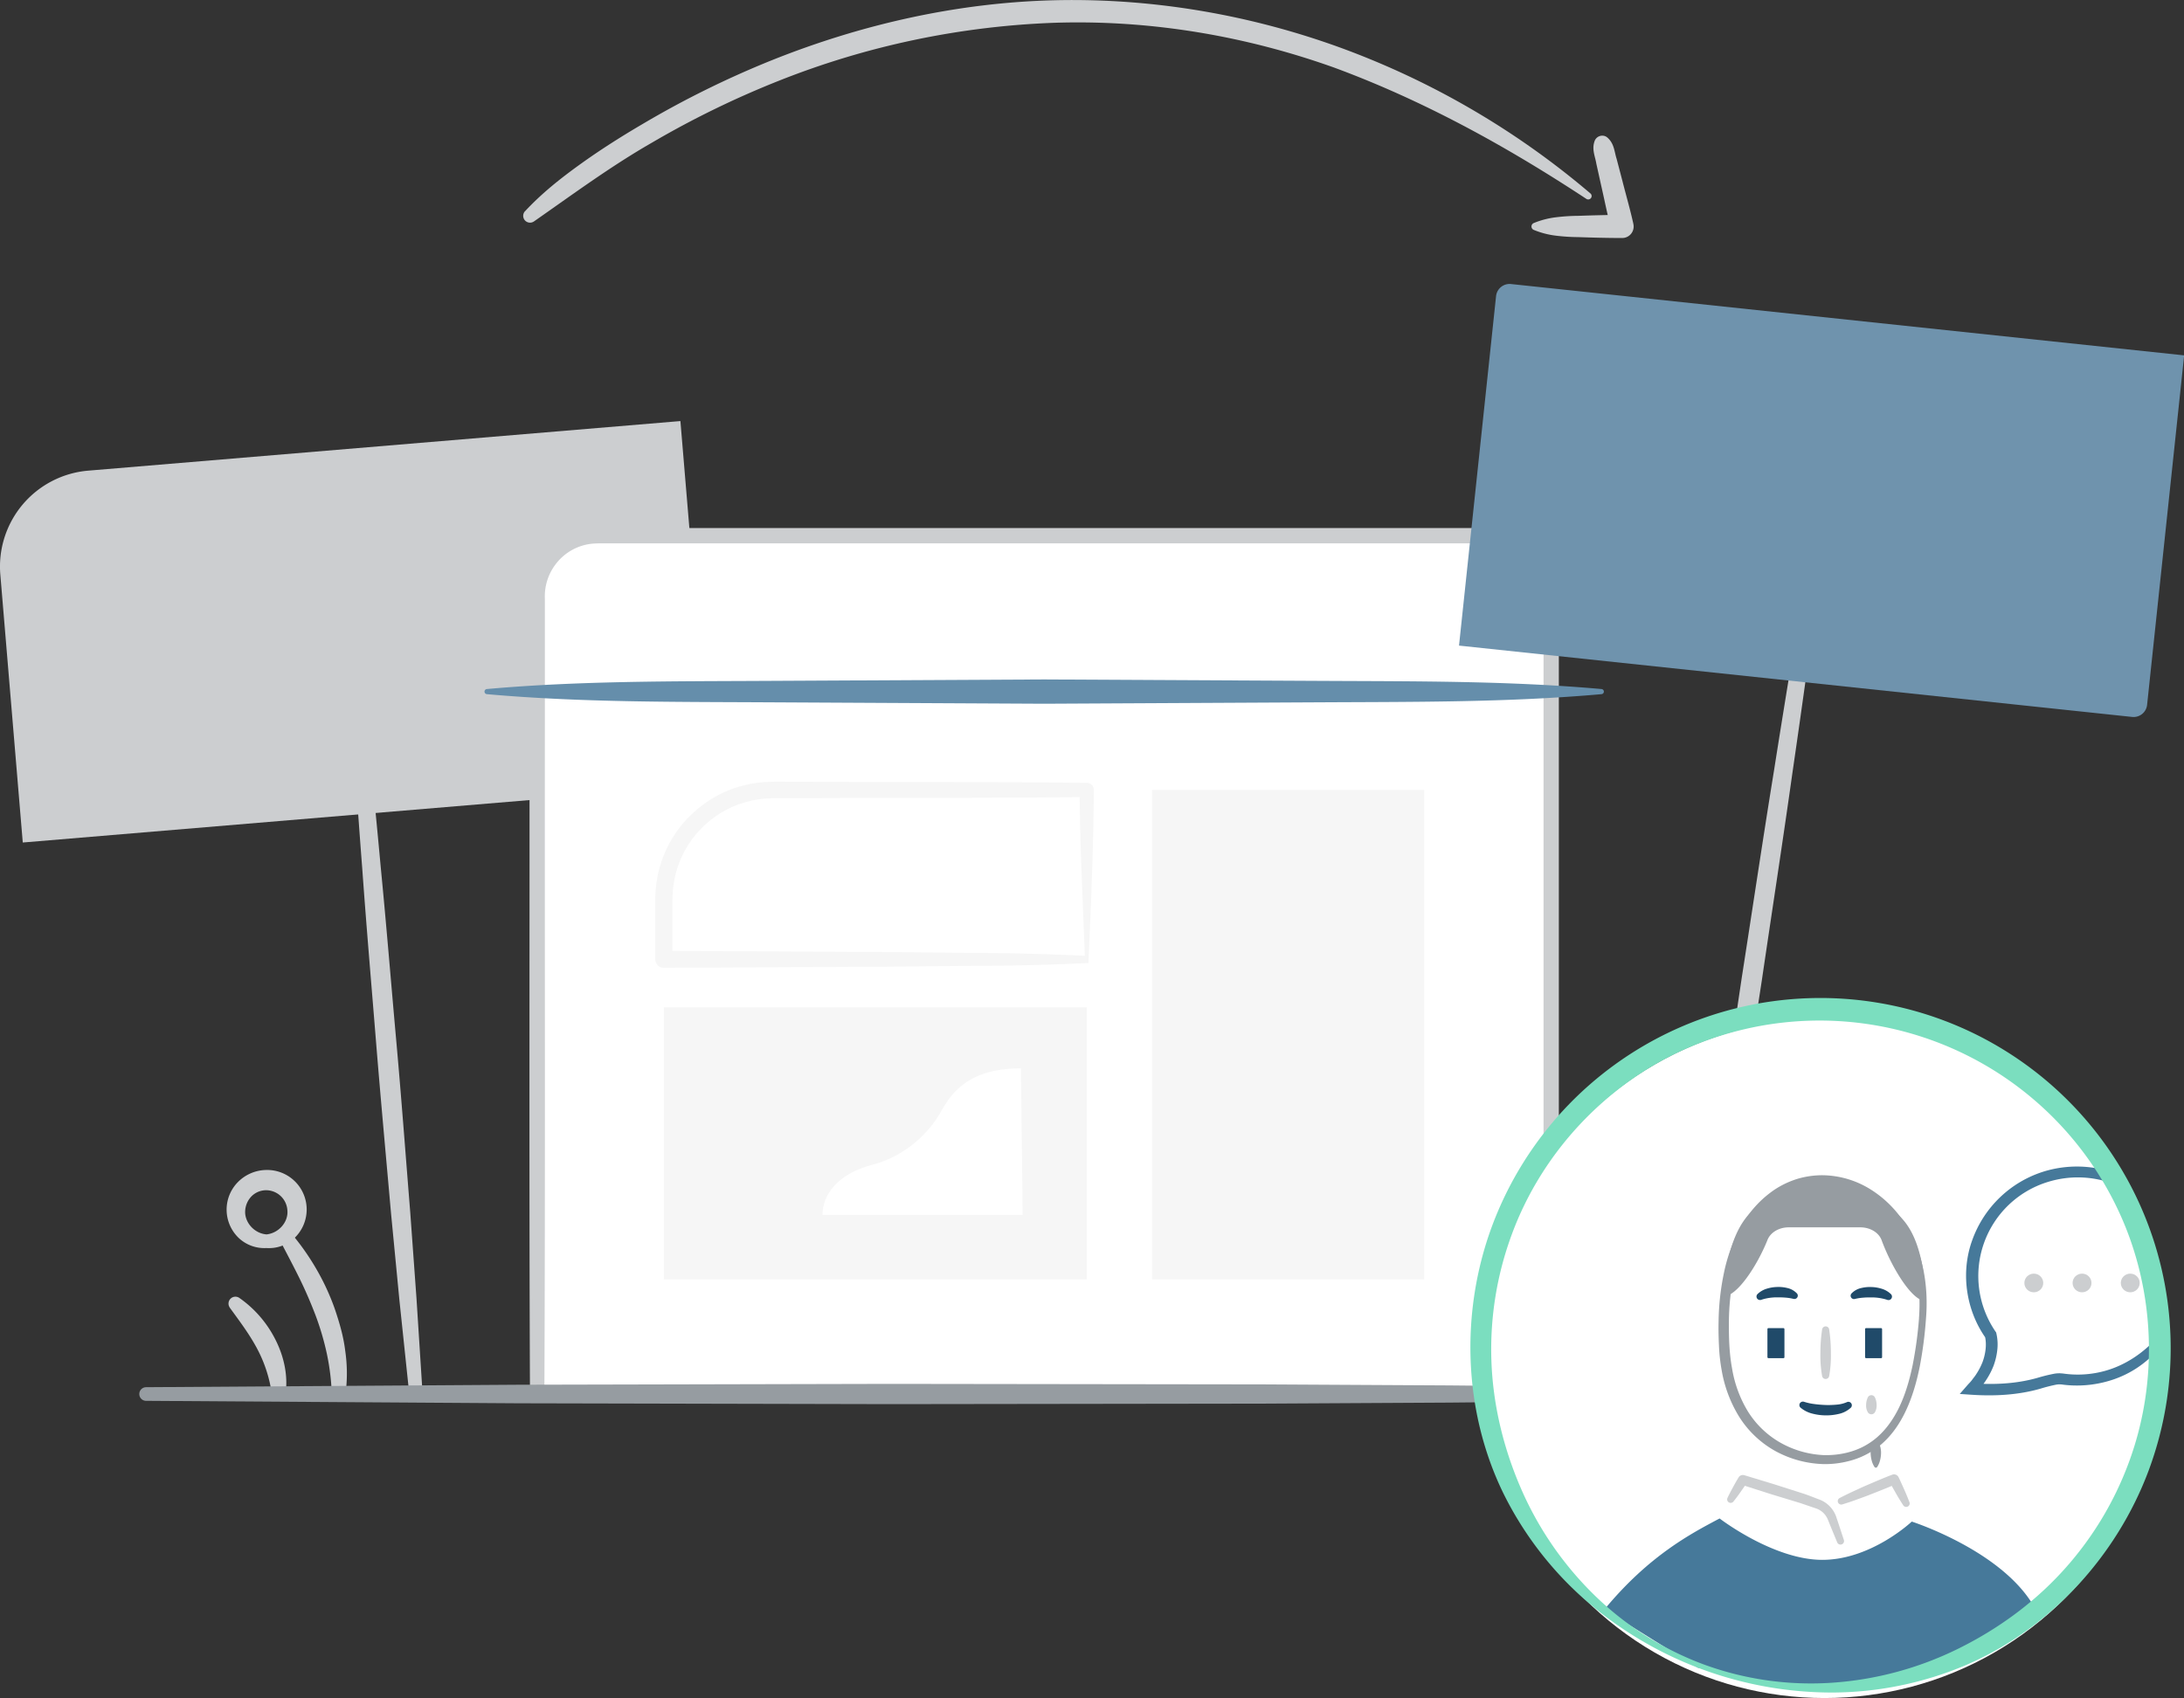 <svg id="migrating_host_-_assisted" data-name="migrating host - assisted" xmlns="http://www.w3.org/2000/svg" viewBox="0 0 1511.45 1175.34"><rect x="0" y="0" width="1511.45" height="1175.34" fill="#333333" stroke="none"/><title>migratingHost-assisted</title><path d="M3953.8,2413.33c4.12,39.77,8.15,79.55,11.79,119.36,3.88,39.79,7.1,79.64,10.68,119.46s6.54,79.69,9.75,119.54l4.34,59.81,3.83,59.86a4.72,4.72,0,0,1-9.4.79l-6.27-59.65-5.76-59.69c-3.52-39.82-7.22-79.63-10.44-119.48s-6.66-79.68-9.51-119.55c-3.09-39.86-5.79-79.75-8.4-119.65a4.72,4.72,0,0,1,9.4-.79Z" transform="translate(-3702.12 -1932.72)" style="fill:#CCCED0"/><path d="M4086.56,2485l-368.68,30.88-15.53-185.39a66.63,66.63,0,0,1,60.83-72L4173,2224.17l15.53,185.39a66.63,66.63,0,0,1-60.83,72" transform="translate(-3702.12 -1932.72)" style="fill:#CCCED0"/><path d="M4161.51,2897.6h-87.62V2345.29a41.78,41.78,0,0,1,41.78-41.78h618.17a41.78,41.78,0,0,1,41.78,41.78V2897.6h-524" transform="translate(-3702.12 -1932.72)" style="fill:#fff"/><path d="M4161.51,2901.14c-29.21.71-58.41,1.13-87.62,1.44a4.93,4.93,0,0,1-5-4.87v-.1c-.67-154.5-.18-309-.33-463.51v-86.91a52.53,52.53,0,0,1,2.11-15.88,47.66,47.66,0,0,1,7.47-14.42,46.79,46.79,0,0,1,26.82-17.43c5.25-1.28,11-1.31,15.6-1.26h608.36c4.55-.05,10.34,0,15.6,1.26a46.81,46.81,0,0,1,26.82,17.43,47.74,47.74,0,0,1,7.47,14.42,52.53,52.53,0,0,1,2.11,15.88V2897.6a5.29,5.29,0,0,1-5.28,5.31h0l-262-.8-131-1.06-131-1.68a1.77,1.77,0,0,1,0-3.54l131-1.68,131-1.06,262-.8-5.3,5.31V2347.19a36.69,36.69,0,0,0-7.43-23.89,36.19,36.19,0,0,0-20.76-13.5c-4.16-1-8.11-1-13.19-1H4120.59c-5.09,0-9,0-13.2,1a36.19,36.19,0,0,0-20.76,13.5,36.66,36.66,0,0,0-7.43,23.89v86.91c-.15,154.5.33,309-.34,463.51l-5-5c29.21.3,58.41.72,87.62,1.44a3.54,3.54,0,0,1,0,7.08Z" transform="translate(-3702.12 -1932.72)" style="fill:#CCCED0"/><path d="M4810.5,2413.19c-64.29,5.72-128.58,5.3-192.87,5.64l-192.87,1-192.87-1c-64.29-.34-128.58.09-192.87-5.64a1.78,1.78,0,0,1,0-3.54c64.29-5.73,128.58-5.3,192.87-5.64l192.87-1,192.87,1c64.29.34,128.58-.08,192.87,5.64a1.78,1.78,0,0,1,0,3.54Z" transform="translate(-3702.12 -1932.72)" style="fill:#658eab"/><rect x="459.4" y="697.22" width="292.67" height="188.31" style="fill:#F6F6F6"/><path d="M4455.38,2599.29c-23.12,1.13-47,1.81-71.35,1.9l-74.07.67-148.45.75a5.83,5.83,0,0,1-5.86-5.8v-.06l-.06-23.59,0-11.8c-.06-3.86,0-7.87.26-12.22a81.26,81.26,0,0,1,18.82-46.37c11-12.84,25.88-22.53,42.4-26.46a81.53,81.53,0,0,1,12.49-2.17c4.25-.24,8.49-.44,12.31-.35l23.59.05c62.91.28,125.82,0,188.73.74h.1a4.87,4.87,0,0,1,4.83,4.92c-.16,20.12-.59,40.28-1.35,60.1-.6,19.88-1.51,39.39-2.33,58.39Zm-2.49-5-2.28-57.66c-.76-19.26-1.19-38.18-1.35-57.14l4.92,4.92c-62.91.76-125.82.46-188.73.74l-23.59.05c-4-.07-7.66.16-11.26.36a69.88,69.88,0,0,0-10.71,1.92c-14.14,3.41-26.85,11.81-36.23,22.83a69.74,69.74,0,0,0-15.92,39.67l-.28,5.46v5.9l0,11.8-.06,23.59-5.86-5.86,144.22.75,72.27.67c24,.09,48.42.76,73.68,1.93Z" transform="translate(-3702.12 -1932.72)" style="fill:#F6F6F6"/><path d="M4408.66,2672.18c-35.65,0-47.82,16.43-55.34,30-7.1,12.79-22.88,30.3-47.36,36.71s-34.63,21-34.63,34.76h138.53Z" transform="translate(-3702.12 -1932.72)" style="fill:#fff"/><rect x="797.3" y="546.8" width="188.31" height="338.73" style="fill:#F6F6F6"/><path d="M4962.68,2323.68c-6.51,48-13.11,96-20.09,143.91-6.75,48-14.15,95.83-21.19,143.75l-22.12,143.61-11.59,71.72-12.1,71.65a4.72,4.72,0,0,1-9.33-1.41l9.67-72,10.18-71.94,21.43-143.71c7.47-47.85,14.58-95.76,22.35-143.57,7.53-47.84,15.45-95.63,23.46-143.4a4.72,4.72,0,0,1,9.33,1.42Z" transform="translate(-3702.12 -1932.72)" style="fill:#CCCED0"/><path d="M4733.12,2153h468.45a0,0,0,0,1,0,0v243.25a9.41,9.41,0,0,1-9.41,9.41H4723.71a0,0,0,0,1,0,0V2162.42A9.41,9.41,0,0,1,4733.12,2153Z" transform="translate(-3434.13 -2443.26) rotate(6.05)" style="fill:#6F93AD"/><path d="M3931.73,2897.32a162.71,162.71,0,0,0-3.39-27.5,190,190,0,0,0-7.82-26.63c-3.33-8.68-7-17.26-11.16-25.7s-8.58-16.78-13-25.22l0,0a4.74,4.74,0,0,1,7.8-5.3,169.94,169.94,0,0,1,17,24.31,162.45,162.45,0,0,1,12.56,27.15c3.23,9.48,6.1,19.2,7.31,29.25a108,108,0,0,1,.16,30.24,4.74,4.74,0,0,1-9.42-.5Z" transform="translate(-3702.12 -1932.72)" style="fill:#CCCED0"/><path d="M3890.22,2897.55a94.06,94.06,0,0,0-10.16-31.34c-5.18-9.79-11.95-18.79-18.88-28.3l0-.06a4.78,4.78,0,0,1,6.58-6.75,77.69,77.69,0,0,1,24.85,28.63c5.91,11.51,9,25,7.1,37.93a4.76,4.76,0,0,1-9.42,0Z" transform="translate(-3702.12 -1932.72)" style="fill:#CCCED0"/><path d="M3886.49,2796.57a25.84,25.84,0,0,1-19-6.82,27.15,27.15,0,0,1-.73-38.82,28.13,28.13,0,0,1,19.77-8.39,27.35,27.35,0,0,1,19.16,47.32,25.67,25.67,0,0,1-19.16,6.71,4.74,4.74,0,0,1-.08-9.43h.08c8.71-.92,15.13-8.75,14.49-16.43a14.81,14.81,0,0,0-14.49-14.15,14.28,14.28,0,0,0-10.14,4,15.62,15.62,0,0,0-4.59,10.14c-.55,7.79,6,15.7,14.73,16.43h0a4.73,4.73,0,0,1,0,9.43Z" transform="translate(-3702.12 -1932.72)" style="fill:#CCCED0"/><path d="M3803.24,2892.89l257.68-1.7,257.68-.59,257.68.35,128.84.71,128.84,1.23a4.72,4.72,0,0,1,0,9.44l-128.84,1.23-128.84.71-257.68.35-257.68-.58-257.68-1.7a4.72,4.72,0,0,1,0-9.44Z" transform="translate(-3702.12 -1932.72)" style="fill:#969CA1"/><path d="M4065.48,2078.93c11.67-12.55,24.79-22.91,38.44-32.71s27.79-18.77,42.24-27.26a659.4,659.4,0,0,1,90.08-44.54c62.24-24.93,128.88-40,196.2-41.54s134.73,10,197.77,33a567.13,567.13,0,0,1,172.47,100.65,2.36,2.36,0,0,1-2.84,3.77c-55.27-36.43-113.05-68.19-174.54-90.84-61.6-22-127.13-33-192.44-31a572.34,572.34,0,0,0-191.07,39.9,644.53,644.53,0,0,0-88.31,43c-28.45,16.3-54.94,35.87-81.65,54.5l-.19.13a4.73,4.73,0,0,1-6.17-7.1Z" transform="translate(-3702.12 -1932.72)" style="fill:#CCCED0"/><path d="M4814.85,2028.23c4.5,4.22,4.47,9.53,6.07,14.45l3.93,15c2.54,10,5.42,19.91,7.66,30l0,.12a7.94,7.94,0,0,1-6,9.47,8.42,8.42,0,0,1-1.7.19c-10.21,0-20.42-.27-30.63-.62a133.27,133.27,0,0,1-15.32-1,58.8,58.8,0,0,1-15.32-4,2.57,2.57,0,0,1,0-4.72,58.8,58.8,0,0,1,15.32-4,133.66,133.66,0,0,1,15.32-1c10.21-.35,20.42-.65,30.63-.62l-7.69,9.78c-2.62-10-4.59-20.11-6.9-30.17l-3.35-15.11c-.82-5.11-3.28-9.82-1.2-15.63a5.64,5.64,0,0,1,7.21-3.42A5.78,5.78,0,0,1,4814.85,2028.23Z" transform="translate(-3702.12 -1932.72)" style="fill:#CCCED0"/><circle cx="1262.66" cy="940.3" r="235.03" style="fill:#fff"/><path d="M5195.61,2862.72a10.46,10.46,0,0,1-.36-4.45c-9.81,11-22.37,19.5-36.54,23.38a70.6,70.6,0,0,1-22.12,2.43q-2.79-.14-5.56-.5l-1.45-.19-1.89-.13a23.07,23.07,0,0,0-3.55.24,114,114,0,0,0-11.91,2.91c-12.17,3.47-24.76,4.51-37.45,4.17a26.91,26.91,0,0,0,1.63-2.29,52.68,52.68,0,0,0,5.24-9.91,45.38,45.38,0,0,0,2.68-11,33.64,33.64,0,0,0-.64-11.82l-.13-.55-.42-.61a68.08,68.08,0,0,1,36.24-103.58,69.94,69.94,0,0,1,43.1.54l-.09-.36-.44-.77a1.84,1.84,0,0,1-.29-.58c-.12-.1-.2-.19-.31-.31-.33-.21-.66-.4-1-.58a8.28,8.28,0,0,1-4.21-6.79,78,78,0,0,0-39.06,1.47,76.89,76.89,0,0,0-50,47.52c-8.14,22.18-4.57,48,8.88,67.37a24.66,24.66,0,0,1,.45,3.66,29.3,29.3,0,0,1-.14,4.56,37.4,37.4,0,0,1-2.14,9,44.83,44.83,0,0,1-4.37,8.37c-.82,1.36-1.9,2.57-2.83,3.88s-2.14,2.42-3.2,3.64l-5.35,6.13,8,.54c15.92,1.07,32.48.26,48-4.25a112.77,112.77,0,0,1,10.93-2.76,15.3,15.3,0,0,1,2.32-.18l1,.07c.38,0,1,.12,1.47.18q3.08.37,6.18.5a78.26,78.26,0,0,0,24.5-2.9,71.46,71.46,0,0,0,34.45-21.54A10.88,10.88,0,0,1,5195.61,2862.72Z" transform="translate(-3702.12 -1932.72)" style="fill:#46799A"/><ellipse cx="1407.51" cy="888.03" rx="6.54" ry="6.46" style="fill:#CCCED0"/><ellipse cx="1440.89" cy="888.03" rx="6.54" ry="6.46" style="fill:#CCCED0"/><ellipse cx="1474.26" cy="888.03" rx="6.54" ry="6.46" style="fill:#CCCED0"/><path d="M5012.46,2771.08a6.73,6.73,0,0,1-.09,1.66c-3.85-9.24-15.53-21.89-50.66-21.89-20.38,0-34.5,10-42.92,18.73a7.74,7.74,0,0,1-.08-1.67c-23.66,15.66-23.59,62-23.59,62,8.75.22,22.68-20.18,30.23-39,2.07-5.15,7.93-8.66,14.6-8.66h49.67c6.77,0,12.74,3.61,14.68,8.88,7.06,19.22,21.22,42.17,30.12,41.95C5034.41,2833.06,5036.12,2786.74,5012.46,2771.08Z" transform="translate(-3702.12 -1932.72)" style="fill:#969CA1"/><rect x="1223.16" y="919.3" width="11.77" height="20.77" rx="0.62" ry="0.62" style="fill:#204A69"/><path d="M4968,2852.87a109.06,109.06,0,0,1,1.2,16.18,81,81,0,0,1-1.2,16.18,2.48,2.48,0,0,1-4.86,0,81,81,0,0,1-1.2-16.18,109.06,109.06,0,0,1,1.2-16.18,2.46,2.46,0,0,1,4.86,0Z" transform="translate(-3702.12 -1932.72)" style="fill:#CCCED0"/><rect x="1290.74" y="919.3" width="11.77" height="20.77" rx="0.62" ry="0.62" style="fill:#204A69"/><path d="M4951,2903.11a38.09,38.09,0,0,0,7,1.48c2.49.34,5.06.53,7.61.63a61.7,61.7,0,0,0,7.58-.25,22.14,22.14,0,0,0,6.68-1.56l.38-.17a2.43,2.43,0,0,1,3.22,1.15,2.38,2.38,0,0,1-.49,2.72,18,18,0,0,1-8.6,4.34,36.5,36.5,0,0,1-8.92.94,36.91,36.91,0,0,1-8.84-1.15,20.31,20.31,0,0,1-8.41-4.17,2.39,2.39,0,0,1-.21-3.39,2.45,2.45,0,0,1,2.63-.68Z" transform="translate(-3702.12 -1932.72)" style="fill:#204A69"/><path d="M4983.49,2828a13.19,13.19,0,0,1,6.87-3.78,25.23,25.23,0,0,1,7-.65,26.22,26.22,0,0,1,6.94,1.16,15.67,15.67,0,0,1,6.46,3.75,2.4,2.4,0,0,1,0,3.42,2.46,2.46,0,0,1-2.55.55l-.34-.12a34.37,34.37,0,0,0-10.69-1.58c-1.89,0-3.78,0-5.61.17a33.22,33.22,0,0,0-4.81.68l-1,.23a2.34,2.34,0,0,1-2.83-1.7A2.32,2.32,0,0,1,4983.49,2828Z" transform="translate(-3702.12 -1932.72)" style="fill:#204A69"/><path d="M4942.44,2831.56a33.22,33.22,0,0,0-4.81-.68c-1.83-.15-3.72-.18-5.61-.17a34.37,34.37,0,0,0-10.69,1.58l-.33.12a2.45,2.45,0,0,1-3.14-1.44,2.4,2.4,0,0,1,.55-2.52,15.67,15.67,0,0,1,6.46-3.75,26.22,26.22,0,0,1,6.94-1.16,25.23,25.23,0,0,1,7,.65,13.19,13.19,0,0,1,6.87,3.78,2.3,2.3,0,0,1-.15,3.27,2.36,2.36,0,0,1-2.12.54Z" transform="translate(-3702.12 -1932.72)" style="fill:#204A69"/><path d="M5035,2845.52a280.17,280.17,0,0,1-4.32,33.16c-2.23,11-5.33,21.88-10.38,32.13s-12.28,19.82-22.31,26.15a54.83,54.83,0,0,1-16.13,7,65.28,65.28,0,0,1-17.44,2.17,73.72,73.72,0,0,1-33.59-9,69.3,69.3,0,0,1-25.18-23.89,90,90,0,0,1-12.05-32.15,124,124,0,0,1-1.86-16.91c-.26-5.6-.41-11.21-.26-16.82a174.43,174.43,0,0,1,3.7-33.57,112.76,112.76,0,0,1,11.78-32,73.59,73.59,0,0,1,23.17-25.57,61.58,61.58,0,0,1,15.88-7.53,60.66,60.66,0,0,1,17.42-2.51,64,64,0,0,1,33.21,9.79,76.46,76.46,0,0,1,24.2,24.24C5033.19,2799.71,5036.85,2823.24,5035,2845.52Zm-4.84-.37c1.66-21.55-2-44-13.7-62.18a69.45,69.45,0,0,0-22.69-22.37,58.27,58.27,0,0,0-30.34-8.6,53.17,53.17,0,0,0-29.79,9.37A67.18,67.18,0,0,0,4912.8,2785a109.71,109.71,0,0,0-10.79,30.21,167.62,167.62,0,0,0-3.39,32.27c-.08,10.87.22,21.85,2.17,32.34a83,83,0,0,0,10.9,29.73,63.46,63.46,0,0,0,22.53,21.72,67.15,67.15,0,0,0,30.4,8.65c10.49.19,21.43-2.18,30.3-7.78,9-5.49,15.82-14.11,20.69-23.65s7.91-20.14,10.15-30.81A275.44,275.44,0,0,0,5030.19,2845.15Z" transform="translate(-3702.12 -1932.72)" style="fill:#969CA1"/><path d="M4999.64,2899.9a12.17,12.17,0,0,1,1.2,5.19,9.12,9.12,0,0,1-1.2,5.19,2.85,2.85,0,0,1-4.86,0,9.12,9.12,0,0,1-1.2-5.19,12.17,12.17,0,0,1,1.2-5.19,2.73,2.73,0,0,1,3.64-1.2A2.69,2.69,0,0,1,4999.64,2899.9Z" transform="translate(-3702.12 -1932.72)" style="fill:#CCCED0"/><path d="M5046.55,2918" transform="translate(-3702.12 -1932.72)" style="fill:none;stroke:#f6f8fa;stroke-linecap:round;stroke-linejoin:round;stroke-width:2px"/><path d="M4812.46,3046.75c30.86-37.39,60-52.55,79.72-63,0,0,37.18,28.65,71.09,28.65s61.9-26.49,61.9-26.49,69.23,22.17,87.92,65.43l-66.54,37.72-75.77,14.22a49.72,49.72,0,0,1-12.8,0l-80.92-16.25Z" transform="translate(-3702.12 -1932.72)" style="fill:#46799A"/><path d="M4973.57,3000.32l-4.07-9.87-2-4.94a15.83,15.83,0,0,0-2.1-4,13.59,13.59,0,0,0-7.1-4.91l-10.1-3.45-20.55-6.25-20.45-6.55,4-1.47c-1.48,2.25-3.06,4.43-4.59,6.65s-3.16,4.37-4.84,6.5a2.46,2.46,0,0,1-3.43.42,2.4,2.4,0,0,1-.7-2.94c1.17-2.44,2.42-4.83,3.7-7.19s2.59-4.72,4-7a3.38,3.38,0,0,1,3.89-1.5l.11,0,20.63,6.27,20.53,6.56c3.42,1.14,6.78,2.52,10.15,3.79a19.75,19.75,0,0,1,12.53,13.07l1.69,5.06,3.33,10.13a2.4,2.4,0,0,1-1.56,3A2.45,2.45,0,0,1,4973.57,3000.32Z" transform="translate(-3702.12 -1932.72)" style="fill:#CCCED0"/><path d="M4975.27,2969.61q4.41-2.3,8.91-4.39c3-1.36,6-2.81,9-4.11,6.08-2.59,12.14-5.25,18.32-7.6l.14-.05a3.51,3.51,0,0,1,4.39,1.72c1.38,2.83,2.65,5.71,3.93,8.58s2.48,5.79,3.62,8.74a2.41,2.41,0,0,1-1.41,3.11,2.46,2.46,0,0,1-2.93-1c-1.71-2.66-3.39-5.34-4.93-8.09s-3.15-5.46-4.61-8.24l4.53,1.66c-6,2.68-12.22,5.05-18.37,7.49-3.07,1.22-6.21,2.29-9.31,3.44s-6.26,2.17-9.43,3.15a2.44,2.44,0,0,1-3.06-1.58A2.4,2.4,0,0,1,4975.27,2969.61Z" transform="translate(-3702.12 -1932.72)" style="fill:#CCCED0"/><path d="M5001.19,2929.69a12,12,0,0,1,2.24,4.61,15.51,15.51,0,0,1,.47,4.61,20.48,20.48,0,0,1-.68,4.61,14.69,14.69,0,0,1-2,4.61,1.11,1.11,0,0,1-1.82,0,14.69,14.69,0,0,1-2-4.61,20.5,20.5,0,0,1-.68-4.61,15.52,15.52,0,0,1,.47-4.61,12,12,0,0,1,2.24-4.61,1.17,1.17,0,0,1,1.63-.19A1.21,1.21,0,0,1,5001.19,2929.69Z" transform="translate(-3702.12 -1932.72)" style="fill:#969CA1"/><path d="M4879.54,3087.95a260.08,260.08,0,0,1-79.78-47.26,239.06,239.06,0,0,1-57.14-74.17c-27.88-57-30-125.48-8-184.94a242.44,242.44,0,1,1,454.58,168.73c-22.12,59.42-68.42,110-126.71,135a239,239,0,0,1-91.69,18.93A260.12,260.12,0,0,1,4879.54,3087.95Zm1.23-3.32a215.61,215.61,0,0,0,89.8,12.78,232.53,232.53,0,0,0,86.74-23.51c26.85-13.25,51.41-31,71.64-53a228.9,228.9,0,0,0,46.39-75.79c20.81-56,18.25-119.88-6.93-173.9a228.31,228.31,0,0,0-301.16-111.79c-54.32,24.51-98,71.27-118.71,127.27a228.91,228.91,0,0,0-14.29,87.7c1,29.83,8,59.32,19.72,86.88a232.48,232.48,0,0,0,50.4,74.41A215.64,215.64,0,0,0,4880.77,3084.63Z" transform="translate(-3702.12 -1932.72)" style="fill:#7bdebf"/></svg>
